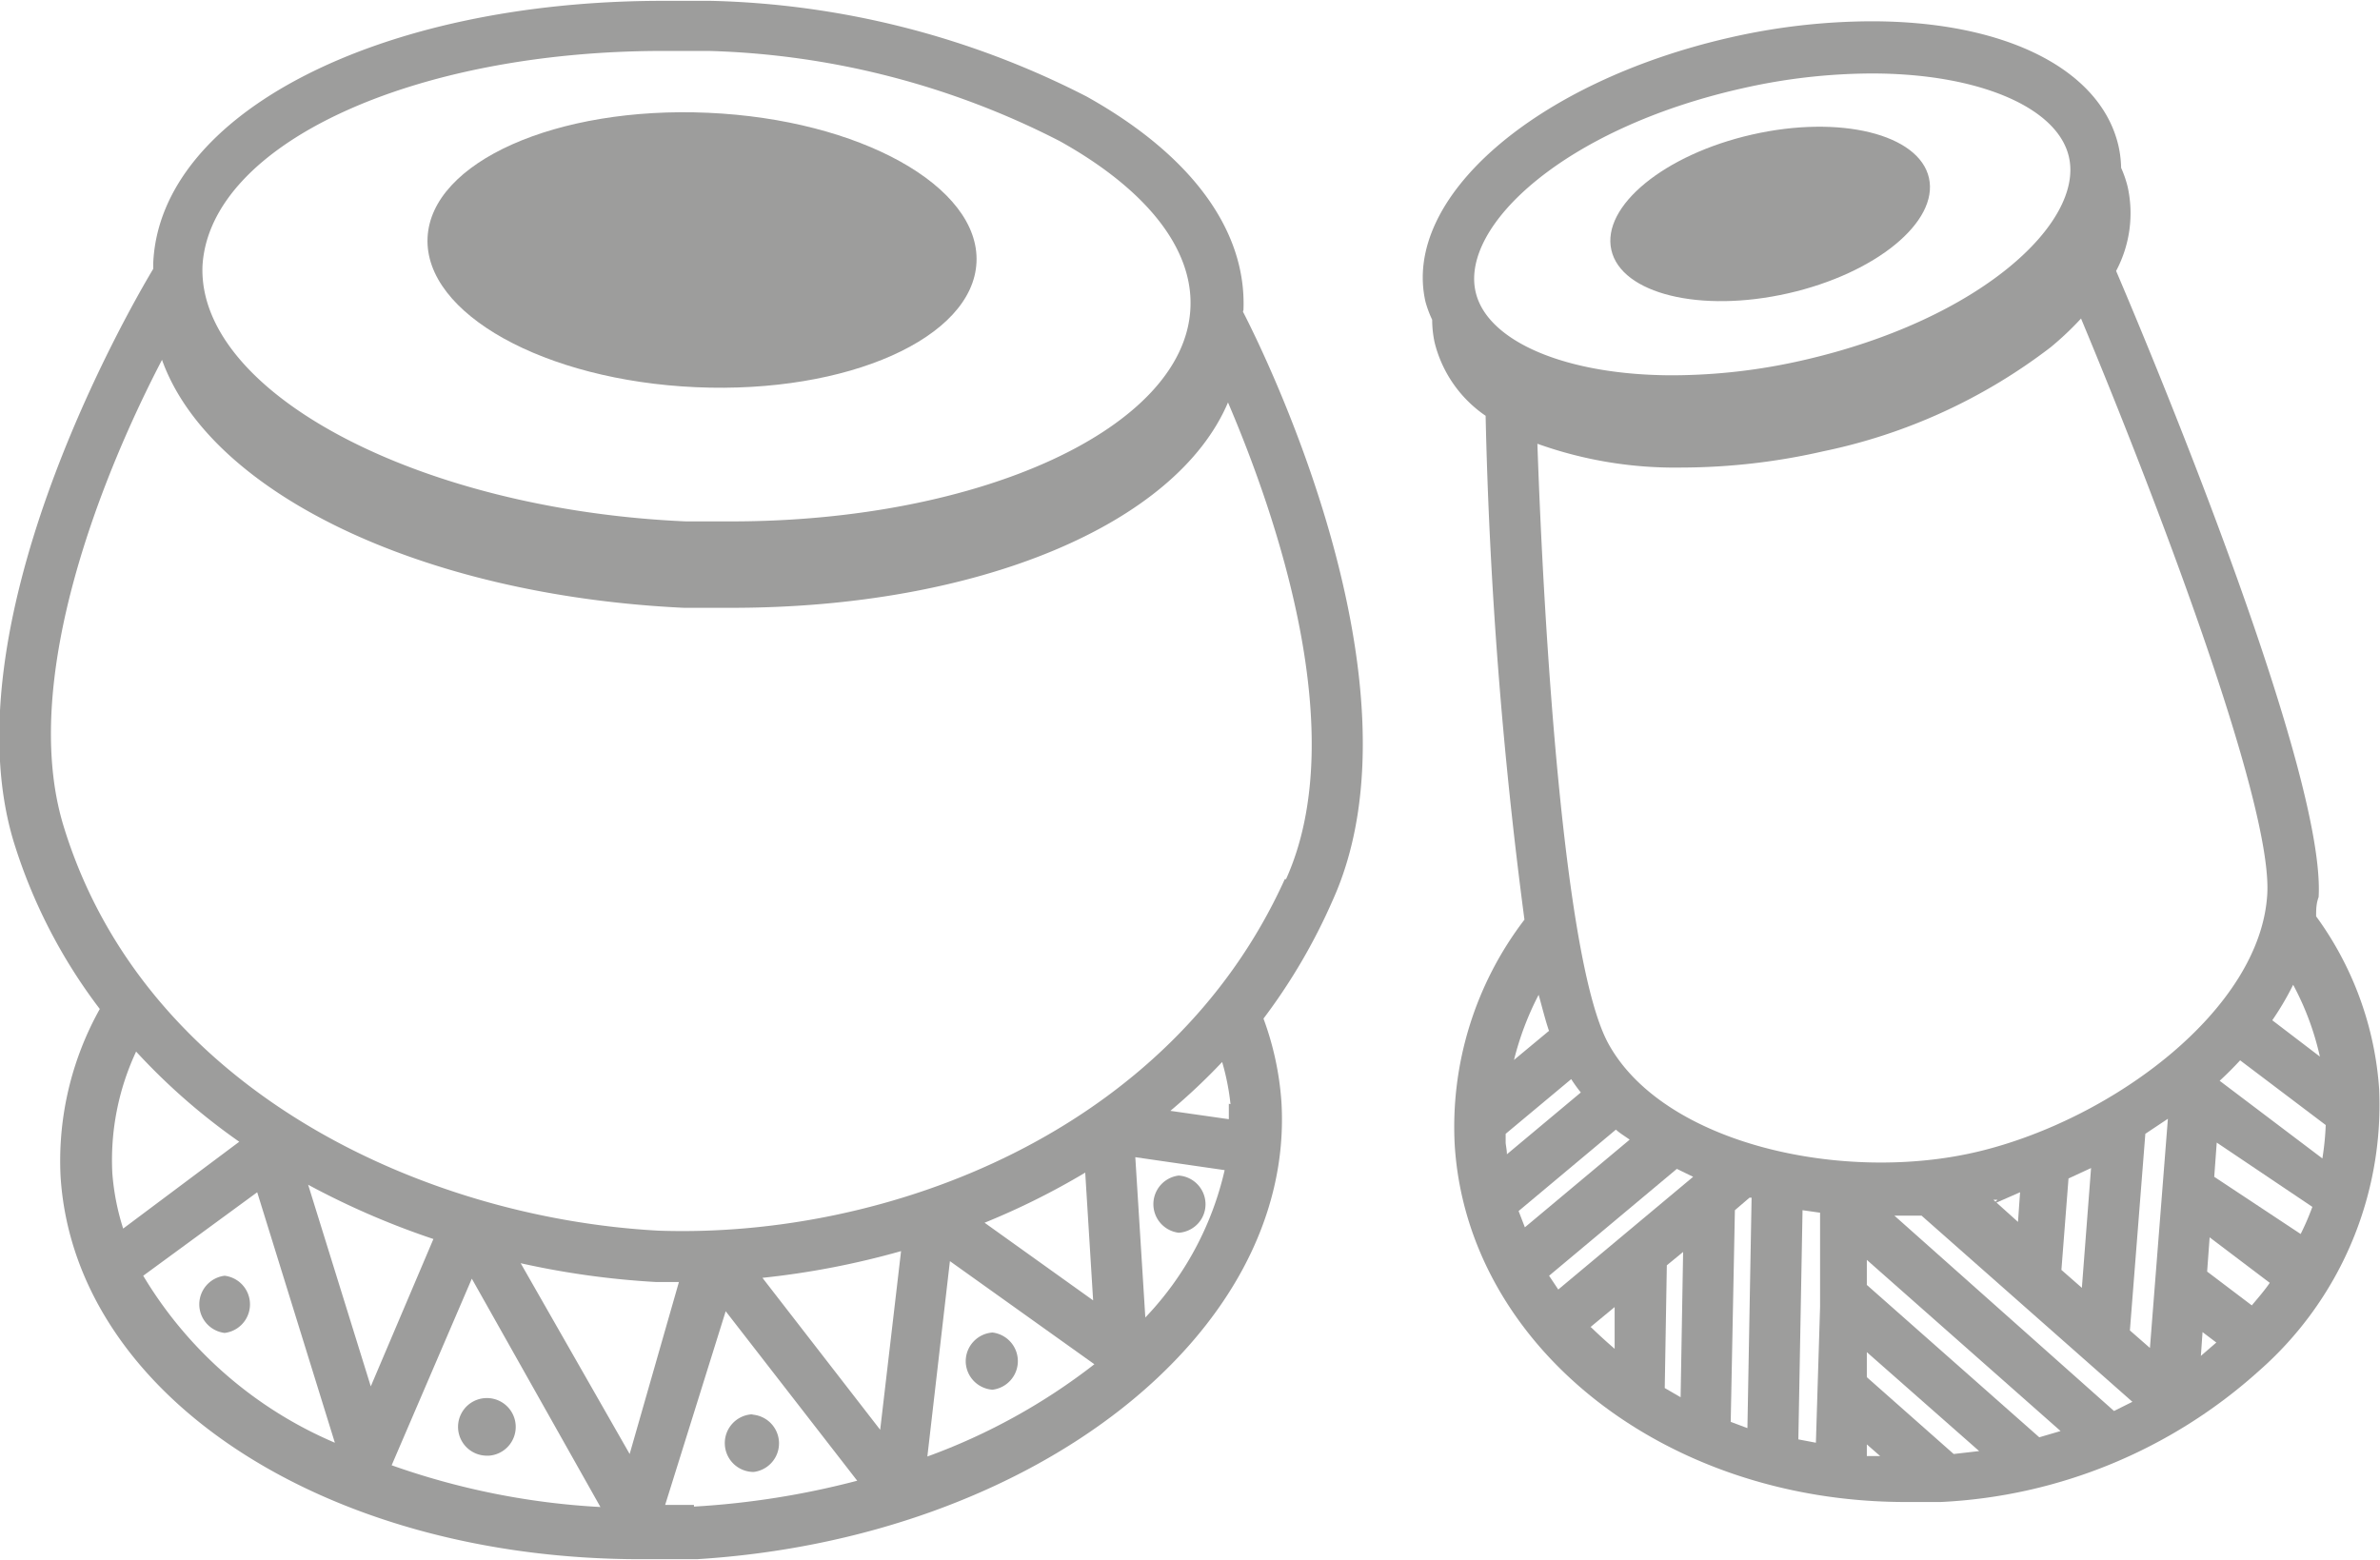 <svg id="Слой_1" data-name="Слой 1" xmlns="http://www.w3.org/2000/svg" viewBox="0 0 57 37.36"><defs><style>.cls-1{fill:#9d9d9c}</style></defs><title>mus-instrument-3</title><path class="cls-1" d="M71.6 50.53a7.94 7.94 0 0 0-1.51-4.14c0-.15 0-.3.06-.46.17-2.91-3.74-12.4-4.85-15a2.94 2.94 0 0 0 .28-2 2.62 2.62 0 0 0-.16-.47 2.61 2.61 0 0 0-.06-.51c-.41-1.83-2.68-3-5.92-3a15.4 15.4 0 0 0-3.39.39c-4.65 1.06-7.86 3.84-7.29 6.33a2.64 2.64 0 0 0 .16.43 2.6 2.6 0 0 0 .06.55 3 3 0 0 0 1.22 1.75 110.71 110.71 0 0 0 .93 12.07 8.17 8.17 0 0 0-1.67 5.4c.3 4.8 5 8.55 10.8 8.55h.84a12.26 12.26 0 0 0 7.62-3.14 8.48 8.48 0 0 0 2.88-6.75zm-20.92 1.29v-.22l1.57-1.31c.07.11.15.22.23.32l-1.77 1.48c0-.09-.02-.18-.03-.27zm2.64-.32c.1.09.22.16.33.24l-2.51 2.1-.15-.39zm-1.6 3.5l3.06-2.56.39.19-3.23 2.7zm3.21-.57l-.06 3.48-.38-.22.05-2.94zm1.24-1l.35-.3h.05l-.1 5.52-.4-.15zm1.62 0l.42.06v2.26l-.1 3.25-.42-.08zm1.54 5.61l.32.28h-.32zm0-1.61v-.6l2.69 2.37-.61.07zm0-2.21v-.6l4.64 4.1-.51.15zm.66-1.66h.65l5.05 4.46-.44.22zm2.35-.27L63 53l-.05.71-.59-.53h.1zm3.77 3.44l-.48-.42.37-4.71.54-.36zm-1.63-1.44l-.49-.43.17-2.19.54-.25zm2.89 1.06l.33.25-.37.32zm.11-1.45l.06-.82 1.44 1.09c-.13.19-.28.36-.43.54zm.17-2.27l.06-.82L70 53.35q-.12.33-.28.65zm.13-2.3q.26-.24.49-.49l2.05 1.55a6.57 6.57 0 0 1-.08.8zm1.26-1.45a6.88 6.88 0 0 0 .5-.85 6.72 6.72 0 0 1 .64 1.72zM56.33 26.56a14.17 14.17 0 0 1 3.12-.36c2.55 0 4.45.81 4.72 2 .36 1.57-2.12 3.9-6.37 4.87a14.11 14.11 0 0 1-3.12.36c-2.55 0-4.45-.81-4.72-2-.36-1.58 2.12-3.91 6.37-4.87zm-1.43 9.08a15.34 15.34 0 0 0 3.39-.39 13.4 13.4 0 0 0 5.44-2.49 7.3 7.3 0 0 0 .73-.69c1.67 4 4.59 11.56 4.46 13.79-.16 2.75-3.68 5.38-6.9 6.16s-7.55-.16-8.88-2.58c-1.07-1.95-1.55-10-1.7-14.37a9.77 9.77 0 0 0 3.46.57zm-3.19 13.5l-.83.69a7.07 7.07 0 0 1 .59-1.56c.09.32.16.61.25.87zm1 7.09l.58-.48v1q-.29-.25-.57-.52z" transform="translate(-14.62 -24.44)"/><ellipse class="cls-1" cx="57.01" cy="29.57" rx="3.9" ry="1.95" transform="rotate(-12.8 -59.265 82.498)"/><path class="cls-1" d="M44.4 31.87c.08-1.91-1.25-3.72-3.76-5.12a20.76 20.76 0 0 0-9-2.29H30.5c-6.8 0-12.05 2.7-12.21 6.28v.14c-.73 1.22-4.9 8.59-3.34 13.73a12.86 12.86 0 0 0 2.06 4 7.46 7.46 0 0 0-.94 4c.32 5.23 6.3 9.18 13.9 9.18h1.34c8.06-.5 14.33-5.41 14-10.95a7.19 7.19 0 0 0-.43-2A14 14 0 0 0 46.54 46c2.32-5.14-1.68-13.18-2.15-14.09 0-.01 0-.02.01-.04zm-13.89-6.21h1.08A19.56 19.56 0 0 1 40 27.82c2.08 1.16 3.2 2.58 3.13 4-.13 2.86-5 5.11-11 5.11h-1.08c-6.41-.28-11.71-3.09-11.58-6.13.18-2.9 5.01-5.14 11.04-5.14zM20.35 51.79l-2.78 2.08a5.77 5.77 0 0 1-.26-1.33 6.14 6.14 0 0 1 .57-2.91 15.1 15.1 0 0 0 2.47 2.16zm20.26.73l.19 3.07-2.6-1.86a17.65 17.65 0 0 0 2.41-1.2zm.22 4.6a14.67 14.67 0 0 1-4 2.21l.54-4.68zm-5.13 1.57l-2.82-3.64a19.67 19.67 0 0 0 3.32-.64zm-6 .58l-2.61-4.57a20 20 0 0 0 3.24.45h.55zm-.7 1.27a17.79 17.79 0 0 1-5-1l1.92-4.47zm-5.5-2.89L22 52.82a19.06 19.06 0 0 0 3 1.3zM18.05 55l2.73-2 1.86 6a9.84 9.84 0 0 1-4.59-4zm13.19 5.49h-.69L32 55.85l3.15 4.06a19.84 19.84 0 0 1-3.91.62zM42.05 56l-.24-3.84 2.14.31a7.54 7.54 0 0 1-1.9 3.53zm2-5.12v.37l-1.4-.2a14.87 14.87 0 0 0 1.24-1.17 5.69 5.69 0 0 1 .2 1.01zm1.34-5.38c-2.75 6.08-9.54 8.61-15 8.42-5.72-.31-12.34-3.43-14.25-9.7-1.08-3.55 1-8.55 2.36-11.16C19.63 36.22 24.67 38.7 31 39h1.14c5.91 0 10.65-2 11.89-4.92C45.17 36.75 47 42 45.42 45.5z" transform="translate(-14.62 -24.44)"/><ellipse class="cls-1" cx="31.43" cy="30.42" rx="3.29" ry="6.58" transform="rotate(-87.46 11.352 25.844)"/><path class="cls-1" d="M26.33 59.31a.69.69 0 0 0 .64-.73.69.69 0 0 0-.69-.65.69.69 0 0 0 0 1.38zm6.29-.99a.69.69 0 0 0-.64.73.69.69 0 0 0 .69.65.69.69 0 0 0 0-1.37zM20 55a.69.69 0 0 0 0 1.37.69.69 0 0 0 0-1.37zm18.39 2.73a.69.69 0 0 0 0-1.37.69.69 0 0 0-.64.73.69.69 0 0 0 .64.64zm4.46-5.13a.69.69 0 0 0 0 1.37.69.69 0 0 0 .47-.23.68.68 0 0 0 .17-.5.69.69 0 0 0-.64-.64z" transform="translate(-14.62 -24.44)"/></svg>